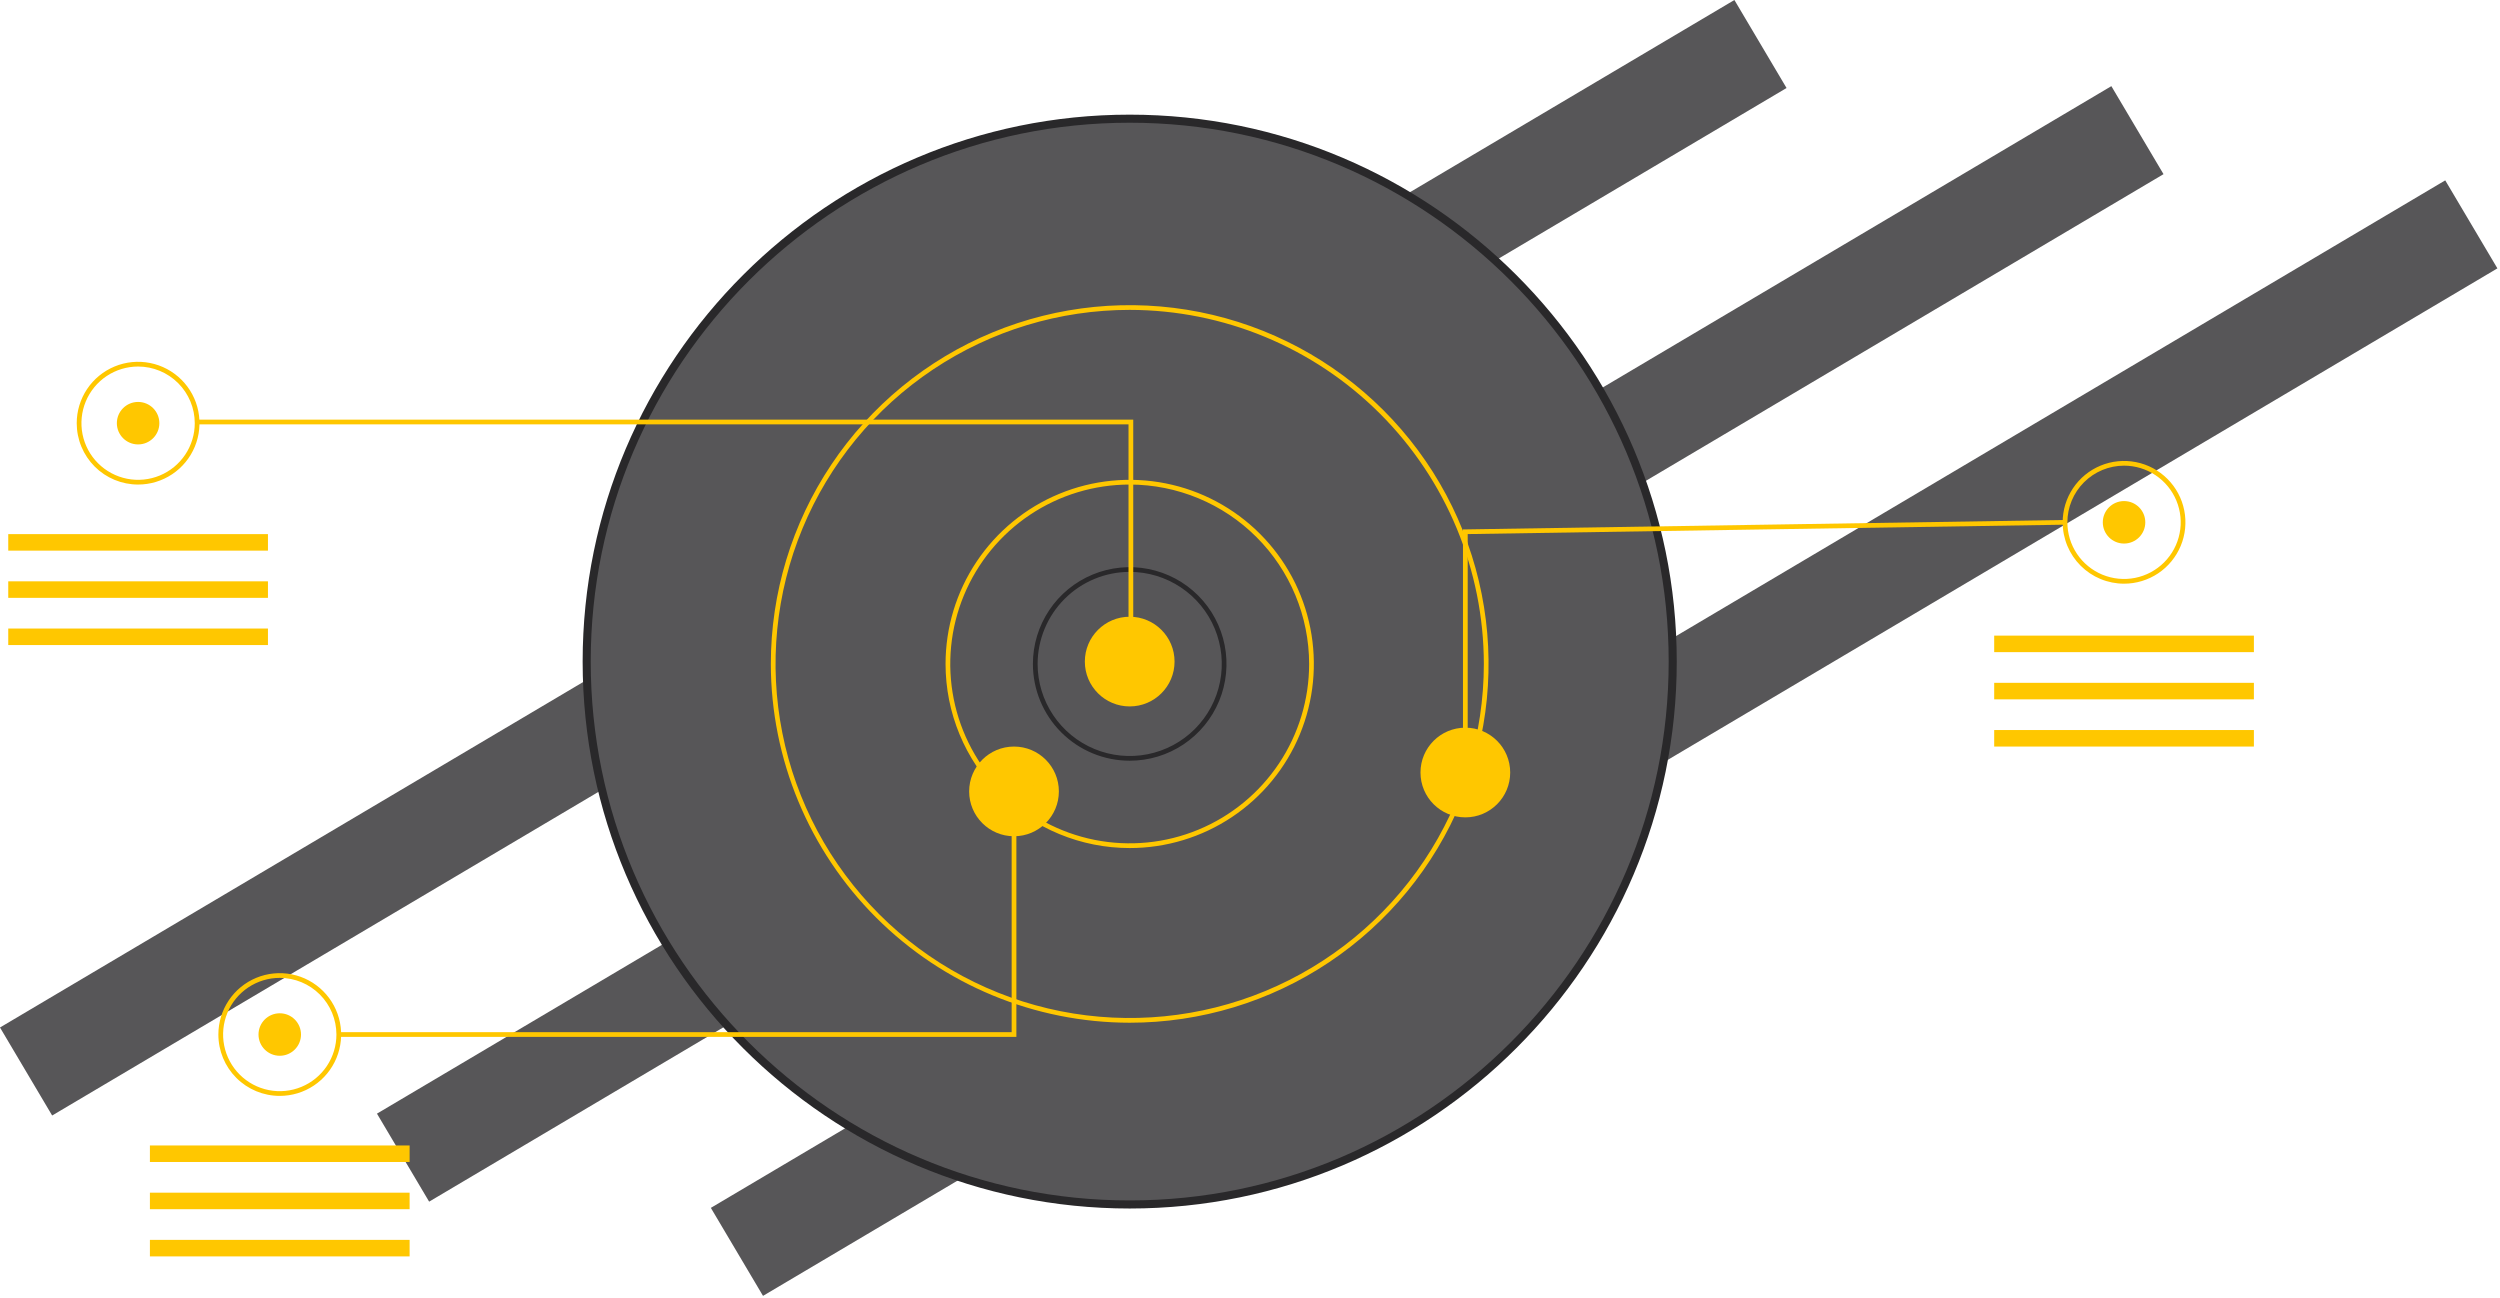 <svg width="387" height="201" viewBox="0 0 387 201" fill="none" xmlns="http://www.w3.org/2000/svg">
<g clip-path="url(#clip0)">
<path d="M268.484 -2.59239e-05L0 159.056L8.074 172.68L276.558 13.623L268.484 -2.59239e-05Z" fill="#575658"/>
<path d="M326.838 13.335L58.354 172.391L66.429 186.015L334.912 26.958L326.838 13.335Z" fill="#575658"/>
<path d="M378.523 27.92L110.039 186.977L118.114 200.6L386.597 41.543L378.523 27.92Z" fill="#575658"/>
<path d="M174.877 186.452C221.302 186.452 258.937 148.827 258.937 102.413C258.937 55.999 221.302 18.373 174.877 18.373C128.453 18.373 90.818 55.999 90.818 102.413C90.818 148.827 128.453 186.452 174.877 186.452Z" fill="#575658"/>
<path d="M90.193 102.413C90.193 55.728 128.182 17.748 174.878 17.748C221.573 17.748 259.562 55.728 259.562 102.413C259.562 149.097 221.573 187.078 174.878 187.078C128.182 187.078 90.193 149.097 90.193 102.413ZM91.444 102.413C91.444 148.408 128.872 185.827 174.878 185.827C220.883 185.827 258.311 148.408 258.311 102.413C258.311 56.418 220.883 18.998 174.878 18.998C128.872 18.998 91.444 56.418 91.444 102.413H91.444Z" fill="#29282A"/>
<path d="M159.893 102.778C159.893 99.815 160.772 96.919 162.418 94.455C164.065 91.992 166.405 90.071 169.143 88.938C171.881 87.804 174.894 87.507 177.801 88.085C180.708 88.663 183.377 90.09 185.473 92.185C187.569 94.28 188.996 96.95 189.574 99.856C190.152 102.762 189.855 105.774 188.721 108.511C187.587 111.249 185.667 113.588 183.202 115.234C180.738 116.881 177.841 117.759 174.878 117.759C170.903 117.759 167.092 116.181 164.282 113.371C161.472 110.562 159.893 106.751 159.893 102.778V102.778ZM174.878 88.528C171.099 88.532 167.476 90.035 164.803 92.706C162.131 95.378 160.628 99 160.624 102.778C160.624 105.597 161.46 108.352 163.026 110.695C164.592 113.039 166.818 114.865 169.423 115.944C172.027 117.022 174.893 117.304 177.658 116.755C180.423 116.205 182.963 114.848 184.956 112.855C186.95 110.862 188.307 108.323 188.857 105.558C189.407 102.794 189.125 99.929 188.046 97.325C186.967 94.721 185.14 92.495 182.796 90.93C180.452 89.364 177.697 88.528 174.878 88.528Z" fill="#29282A"/>
<path d="M146.371 102.778C146.371 97.141 148.042 91.631 151.175 86.944C154.307 82.257 158.759 78.604 163.968 76.447C169.177 74.29 174.909 73.725 180.439 74.825C185.969 75.925 191.048 78.639 195.035 82.625C199.022 86.611 201.737 91.689 202.837 97.218C203.937 102.746 203.372 108.477 201.215 113.685C199.057 118.893 195.403 123.344 190.715 126.475C186.027 129.607 180.516 131.279 174.878 131.279C171.134 131.279 167.427 130.541 163.968 129.109C160.51 127.677 157.367 125.577 154.72 122.931C152.073 120.284 149.973 117.143 148.54 113.685C147.108 110.227 146.371 106.521 146.371 102.778V102.778ZM174.878 75.008C169.384 75.008 164.014 76.637 159.446 79.688C154.878 82.74 151.318 87.077 149.216 92.151C147.113 97.225 146.563 102.809 147.635 108.196C148.707 113.582 151.352 118.531 155.237 122.414C159.121 126.298 164.071 128.943 169.459 130.014C174.847 131.086 180.432 130.536 185.507 128.434C190.582 126.332 194.92 122.773 197.972 118.206C201.025 113.639 202.654 108.27 202.654 102.778C202.645 95.416 199.716 88.357 194.509 83.151C189.302 77.945 182.242 75.017 174.878 75.008Z" fill="#FFC700"/>
<path d="M119.325 102.778C119.325 91.793 122.583 81.055 128.688 71.922C134.792 62.789 143.468 55.67 153.619 51.467C163.769 47.263 174.939 46.163 185.715 48.306C196.491 50.449 206.39 55.739 214.159 63.506C221.928 71.273 227.219 81.169 229.362 91.943C231.506 102.717 230.406 113.884 226.201 124.032C221.996 134.181 214.876 142.855 205.741 148.957C196.605 155.06 185.865 158.318 174.877 158.318C160.149 158.301 146.029 152.444 135.615 142.032C125.2 131.62 119.342 117.503 119.325 102.778ZM174.877 47.97C164.035 47.97 153.436 51.184 144.42 57.206C135.405 63.229 128.379 71.789 124.229 81.804C120.08 91.819 118.994 102.839 121.11 113.471C123.225 124.103 128.446 133.869 136.113 141.534C143.78 149.199 153.548 154.419 164.182 156.534C174.817 158.648 185.839 157.563 195.857 153.415C205.874 149.266 214.436 142.241 220.46 133.228C226.483 124.215 229.699 113.618 229.699 102.778C229.682 88.247 223.901 74.316 213.624 64.041C203.346 53.766 189.412 47.986 174.877 47.97Z" fill="#FFC700"/>
<path d="M174.877 109.355C178.713 109.355 181.821 106.247 181.821 102.413C181.821 98.578 178.713 95.47 174.877 95.47C171.042 95.47 167.933 98.578 167.933 102.413C167.933 106.247 171.042 109.355 174.877 109.355Z" fill="#FFC700"/>
<path d="M156.969 129.452C160.804 129.452 163.913 126.343 163.913 122.509C163.913 118.675 160.804 115.567 156.969 115.567C153.134 115.567 150.025 118.675 150.025 122.509C150.025 126.343 153.134 129.452 156.969 129.452Z" fill="#FFC700"/>
<path d="M226.835 126.529C230.67 126.529 233.779 123.42 233.779 119.586C233.779 115.752 230.67 112.644 226.835 112.644C223 112.644 219.891 115.752 219.891 119.586C219.891 123.42 223 126.529 226.835 126.529Z" fill="#FFC700"/>
<path d="M174.878 105.701C176.694 105.701 178.167 104.229 178.167 102.413C178.167 100.597 176.694 99.124 174.878 99.124C173.061 99.124 171.588 100.597 171.588 102.413C171.588 104.229 173.061 105.701 174.878 105.701Z" fill="#FFC700"/>
<path d="M226.835 122.875C228.652 122.875 230.124 121.402 230.124 119.586C230.124 117.77 228.652 116.298 226.835 116.298C225.018 116.298 223.546 117.77 223.546 119.586C223.546 121.402 225.018 122.875 226.835 122.875Z" fill="#FFC700"/>
<path d="M156.969 126.163C158.786 126.163 160.259 124.691 160.259 122.875C160.259 121.058 158.786 119.586 156.969 119.586C155.153 119.586 153.68 121.058 153.68 122.875C153.68 124.691 155.153 126.163 156.969 126.163Z" fill="#FFC700"/>
<path d="M21.378 68.797C23.195 68.797 24.668 67.324 24.668 65.508C24.668 63.692 23.195 62.22 21.378 62.22C19.562 62.22 18.089 63.692 18.089 65.508C18.089 67.324 19.562 68.797 21.378 68.797Z" fill="#FFC700"/>
<path d="M174.695 65.691H30.332V64.96H175.426V102.595H174.695V65.691Z" fill="#FFC700"/>
<path d="M11.876 65.508C11.876 63.629 12.433 61.792 13.477 60.23C14.521 58.668 16.006 57.45 17.742 56.731C19.478 56.012 21.389 55.824 23.232 56.191C25.075 56.557 26.768 57.462 28.098 58.791C29.426 60.119 30.331 61.812 30.698 63.655C31.065 65.498 30.877 67.408 30.157 69.144C29.438 70.88 28.22 72.363 26.657 73.407C25.095 74.451 23.258 75.008 21.378 75.008C20.131 75.008 18.895 74.763 17.742 74.285C16.589 73.808 15.541 73.108 14.659 72.226C13.777 71.344 13.077 70.296 12.599 69.144C12.122 67.991 11.876 66.756 11.876 65.508ZM21.378 56.739C19.643 56.739 17.948 57.253 16.505 58.217C15.063 59.18 13.938 60.55 13.275 62.152C12.611 63.755 12.437 65.518 12.775 67.219C13.114 68.92 13.949 70.483 15.176 71.709C16.403 72.936 17.966 73.771 19.667 74.109C21.369 74.448 23.132 74.274 24.735 73.61C26.338 72.946 27.708 71.822 28.671 70.38C29.635 68.938 30.15 67.243 30.15 65.508C30.147 63.183 29.222 60.954 27.578 59.31C25.933 57.666 23.704 56.742 21.378 56.739Z" fill="#FFC700"/>
<path d="M43.307 163.433C45.123 163.433 46.596 161.961 46.596 160.144C46.596 158.328 45.123 156.856 43.307 156.856C41.49 156.856 40.017 158.328 40.017 160.144C40.017 161.961 41.49 163.433 43.307 163.433Z" fill="#FFC700"/>
<path d="M33.804 160.144C33.804 158.265 34.362 156.429 35.406 154.866C36.45 153.304 37.934 152.086 39.67 151.367C41.407 150.648 43.317 150.46 45.161 150.827C47.004 151.193 48.697 152.098 50.026 153.427C51.355 154.755 52.26 156.448 52.627 158.291C52.993 160.134 52.805 162.044 52.086 163.78C51.367 165.516 50.149 167 48.586 168.044C47.023 169.087 45.186 169.645 43.307 169.645C40.787 169.645 38.37 168.644 36.588 166.862C34.806 165.08 33.804 162.664 33.804 160.144ZM43.307 151.375C41.572 151.375 39.876 151.889 38.434 152.853C36.991 153.817 35.867 155.186 35.203 156.789C34.539 158.391 34.365 160.154 34.704 161.855C35.042 163.556 35.878 165.119 37.104 166.345C38.331 167.572 39.894 168.407 41.596 168.745C43.297 169.084 45.061 168.91 46.663 168.246C48.266 167.583 49.636 166.459 50.6 165.016C51.564 163.574 52.078 161.879 52.078 160.144C52.075 157.819 51.151 155.59 49.506 153.946C47.862 152.302 45.632 151.378 43.307 151.375Z" fill="#FFC700"/>
<path d="M328.802 84.143C330.619 84.143 332.092 82.671 332.092 80.855C332.092 79.038 330.619 77.566 328.802 77.566C326.986 77.566 325.513 79.038 325.513 80.855C325.513 82.671 326.986 84.143 328.802 84.143Z" fill="#FFC700"/>
<path d="M319.3 80.855C319.3 78.976 319.857 77.139 320.901 75.577C321.946 74.014 323.43 72.797 325.166 72.078C326.902 71.359 328.813 71.171 330.656 71.537C332.5 71.904 334.193 72.808 335.522 74.137C336.85 75.466 337.756 77.158 338.122 79.001C338.489 80.844 338.301 82.754 337.581 84.49C336.862 86.226 335.644 87.71 334.082 88.754C332.519 89.798 330.682 90.355 328.802 90.355C327.555 90.355 326.319 90.109 325.166 89.632C324.013 89.154 322.966 88.454 322.083 87.572C321.201 86.69 320.501 85.643 320.023 84.49C319.546 83.338 319.3 82.102 319.3 80.855ZM328.802 72.085C326.477 72.088 324.247 73.013 322.603 74.657C320.959 76.301 320.034 78.53 320.031 80.855C320.031 82.589 320.545 84.284 321.509 85.727C322.473 87.169 323.843 88.293 325.446 88.957C327.049 89.62 328.812 89.794 330.514 89.456C332.215 89.117 333.778 88.282 335.005 87.055C336.231 85.829 337.067 84.267 337.405 82.566C337.744 80.864 337.57 79.101 336.906 77.499C336.242 75.896 335.118 74.527 333.676 73.563C332.233 72.6 330.537 72.085 328.802 72.085V72.085Z" fill="#FFC700"/>
<path d="M226.469 81.957L319.66 80.49L319.671 81.22L227.2 82.676V119.586H226.469V81.957Z" fill="#FFC700"/>
<path d="M52.444 159.779H156.604V122.875H157.335V160.509H52.444V159.779Z" fill="#FFC700"/>
<path d="M41.479 82.682H1.277V85.239H41.479V82.682Z" fill="#FFC700"/>
<path d="M41.479 89.99H1.277V92.547H41.479V89.99Z" fill="#FFC700"/>
<path d="M41.479 97.297H1.277V99.855H41.479V97.297Z" fill="#FFC700"/>
<path d="M63.408 177.318H23.206V179.876H63.408V177.318Z" fill="#FFC700"/>
<path d="M63.408 184.626H23.206V187.183H63.408V184.626Z" fill="#FFC700"/>
<path d="M63.408 191.933H23.206V194.491H63.408V191.933Z" fill="#FFC700"/>
<path d="M348.903 98.394H308.701V100.951H348.903V98.394Z" fill="#FFC700"/>
<path d="M348.903 105.701H308.701V108.259H348.903V105.701Z" fill="#FFC700"/>
<path d="M348.903 113.009H308.701V115.567H348.903V113.009Z" fill="#FFC700"/>
</g>
<defs>
<clipPath id="clip0">
<rect width="387" height="201" fill="white"/>
</clipPath>
</defs>
</svg>
